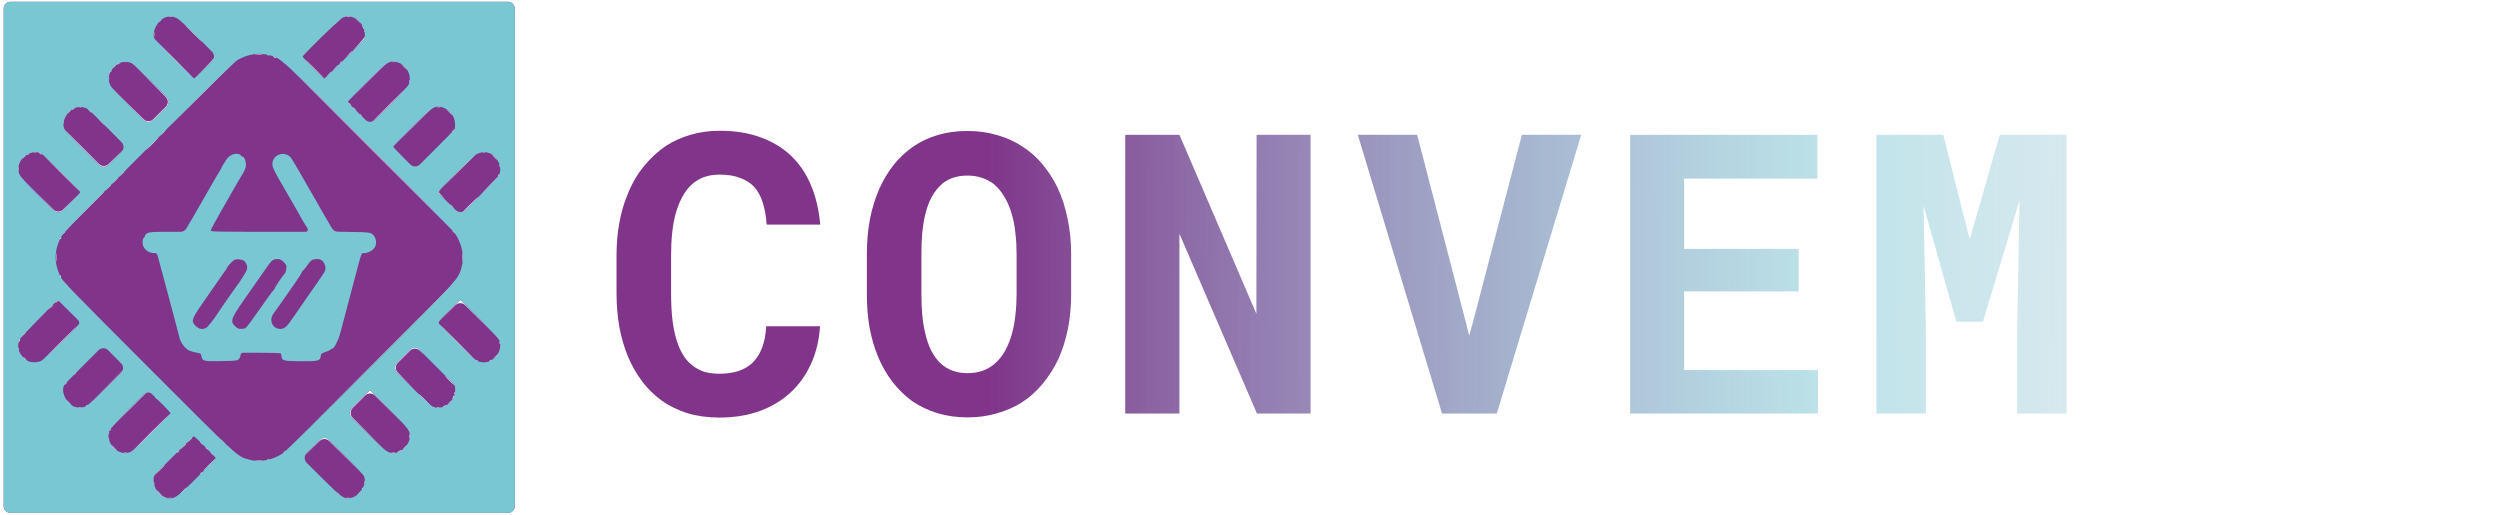 <svg width="340" height="70" viewBox="0 0 340 70" fill="none" xmlns="http://www.w3.org/2000/svg">
<path d="M111.525 44.37C111.404 46.279 110.987 47.998 110.275 49.525C109.581 51.053 108.643 52.355 107.463 53.431C106.283 54.507 104.877 55.34 103.245 55.931C101.613 56.503 99.808 56.79 97.829 56.79C96.267 56.79 94.817 56.59 93.481 56.191C92.161 55.774 90.972 55.184 89.913 54.42C88.941 53.709 88.073 52.849 87.31 51.843C86.563 50.836 85.93 49.725 85.409 48.51C84.906 47.294 84.515 45.958 84.237 44.5C83.977 43.042 83.847 41.497 83.847 39.865V34.762C83.847 33.234 83.968 31.785 84.211 30.413C84.454 29.024 84.819 27.74 85.305 26.56C85.86 25.119 86.589 23.834 87.492 22.706C88.395 21.578 89.419 20.623 90.564 19.842C91.589 19.182 92.708 18.679 93.923 18.332C95.156 17.967 96.475 17.785 97.881 17.785C99.964 17.785 101.813 18.08 103.427 18.67C105.059 19.26 106.448 20.102 107.593 21.196C108.739 22.289 109.642 23.626 110.301 25.206C110.961 26.785 111.377 28.564 111.551 30.543H104.26C104.191 29.415 104.017 28.426 103.74 27.575C103.479 26.724 103.097 26.013 102.594 25.44C102.073 24.884 101.422 24.468 100.641 24.19C99.877 23.895 98.957 23.747 97.881 23.747C97.308 23.747 96.77 23.808 96.267 23.93C95.781 24.051 95.329 24.233 94.913 24.477C94.201 24.893 93.594 25.492 93.09 26.273C92.604 27.037 92.213 27.931 91.918 28.955C91.693 29.754 91.528 30.639 91.424 31.611C91.32 32.566 91.267 33.599 91.267 34.709V39.865C91.267 41.375 91.346 42.729 91.502 43.927C91.675 45.107 91.936 46.14 92.283 47.026C92.526 47.633 92.812 48.171 93.142 48.64C93.489 49.108 93.88 49.499 94.314 49.812C94.783 50.159 95.303 50.419 95.876 50.593C96.466 50.749 97.117 50.827 97.829 50.827C98.784 50.827 99.643 50.706 100.407 50.462C101.171 50.219 101.822 49.838 102.36 49.317C102.898 48.796 103.323 48.128 103.636 47.312C103.948 46.496 104.139 45.515 104.208 44.37H111.525ZM145.676 40.073C145.676 41.705 145.529 43.259 145.234 44.734C144.938 46.192 144.513 47.546 143.958 48.796C143.367 50.046 142.638 51.191 141.77 52.233C140.903 53.275 139.913 54.142 138.802 54.837C137.795 55.444 136.684 55.913 135.469 56.243C134.272 56.59 132.978 56.764 131.59 56.764C130.114 56.764 128.751 56.573 127.502 56.191C126.252 55.809 125.115 55.271 124.091 54.577C123.084 53.847 122.181 52.971 121.383 51.947C120.584 50.905 119.916 49.733 119.378 48.431C118.892 47.234 118.519 45.932 118.258 44.526C118.015 43.12 117.894 41.636 117.894 40.073V34.553C117.894 32.887 118.032 31.307 118.31 29.814C118.605 28.322 119.031 26.942 119.586 25.674C120.124 24.477 120.775 23.392 121.539 22.419C122.32 21.448 123.214 20.614 124.221 19.92C125.21 19.243 126.321 18.722 127.554 18.358C128.786 17.993 130.123 17.811 131.564 17.811C133.022 17.811 134.384 18.002 135.652 18.384C136.936 18.748 138.09 19.278 139.115 19.972C140.139 20.632 141.033 21.43 141.797 22.367C142.578 23.305 143.246 24.338 143.801 25.466C144.409 26.75 144.869 28.157 145.181 29.684C145.511 31.212 145.676 32.835 145.676 34.553V40.073ZM138.255 34.501C138.255 33.529 138.203 32.609 138.099 31.741C138.012 30.856 137.865 30.04 137.656 29.294C137.396 28.356 137.049 27.523 136.615 26.794C136.181 26.047 135.669 25.44 135.079 24.971C134.61 24.624 134.081 24.355 133.49 24.164C132.918 23.973 132.275 23.878 131.564 23.878C130.887 23.878 130.27 23.965 129.715 24.138C129.177 24.312 128.691 24.563 128.257 24.893C127.667 25.379 127.163 25.987 126.747 26.716C126.347 27.445 126.035 28.296 125.809 29.267C125.636 30.014 125.505 30.83 125.419 31.715C125.349 32.6 125.314 33.529 125.314 34.501V40.073C125.314 40.993 125.349 41.879 125.419 42.729C125.488 43.58 125.61 44.37 125.783 45.099C125.974 46.019 126.252 46.861 126.616 47.624C126.998 48.371 127.441 48.978 127.944 49.447C128.413 49.864 128.942 50.185 129.533 50.41C130.14 50.636 130.826 50.749 131.59 50.749C132.319 50.749 132.987 50.645 133.595 50.436C134.202 50.228 134.74 49.924 135.209 49.525C135.799 49.039 136.294 48.431 136.693 47.703C137.11 46.956 137.439 46.114 137.682 45.177C137.873 44.448 138.012 43.649 138.099 42.781C138.203 41.913 138.255 41.011 138.255 40.073V34.501ZM178.239 56.243H170.948L160.403 31.793V56.243H153.034V18.332H160.403L170.87 42.677L170.896 18.332H178.239V56.243ZM196.116 56.243L184.66 18.332H192.731L199.163 43.094L199.814 45.645L200.517 43.068L206.974 18.332H215.046L203.563 56.243H196.116ZM244.614 39.631H229.044V50.332H247.244V56.243H221.701V18.332H247.166V24.294H229.044V33.85H244.614V39.631ZM264.288 18.332L267.882 32.574L271.97 18.332H281.057V56.243H274.339V45.02L274.652 27.289L269.678 43.745H266.059L261.607 27.992L261.919 45.02V56.243H255.201V18.332H264.288Z" fill="url(#paint0_linear_429_1198)"/>
<g clip-path="url(#clip0_429_1198)">
<path fill-rule="evenodd" clip-rule="evenodd" d="M0.5 35V68.83C0.5 69.342 0.915 69.757 1.427 69.757H35.257H69.087C69.599 69.757 70.014 69.342 70.014 68.83V35V1.17C70.014 0.658 69.599 0.243 69.087 0.243H35.257H1.427C0.915 0.243 0.5 0.658 0.5 1.17V35ZM23.411 2.292C23.299 2.322 23.117 2.322 23.005 2.292C22.894 2.263 22.985 2.239 23.208 2.239C23.431 2.239 23.522 2.263 23.411 2.292ZM47.626 2.292C47.515 2.321 47.307 2.322 47.163 2.294C47.019 2.267 47.109 2.243 47.364 2.242C47.619 2.24 47.737 2.263 47.626 2.292ZM46.263 2.595C46.263 2.615 46.068 2.81 45.829 3.03L45.395 3.429L45.794 2.995C46.165 2.59 46.263 2.507 46.263 2.595ZM48.877 2.937L49.218 3.313L48.841 2.973C48.49 2.656 48.411 2.56 48.501 2.56C48.521 2.56 48.69 2.729 48.877 2.937ZM21.933 2.716C21.933 2.738 21.816 2.855 21.673 2.977C21.646 2.999 21.61 2.963 21.633 2.937C21.84 2.692 21.933 2.623 21.933 2.716ZM26.394 4.53C27.029 5.167 27.522 5.688 27.49 5.688C27.458 5.688 26.913 5.167 26.278 4.53C25.643 3.892 25.15 3.371 25.182 3.371C25.214 3.371 25.759 3.892 26.394 4.53ZM49.507 3.876C49.507 4.023 49.454 3.957 49.285 3.603C49.155 3.33 49.157 3.326 49.327 3.538C49.426 3.662 49.507 3.814 49.507 3.876ZM49.587 4.32C49.55 4.412 49.522 4.385 49.517 4.25C49.512 4.127 49.539 4.059 49.577 4.098C49.616 4.136 49.62 4.236 49.587 4.32ZM20.973 4.906C20.945 5.049 20.922 4.932 20.922 4.645C20.922 4.359 20.945 4.241 20.973 4.385C21 4.528 21 4.763 20.973 4.906ZM49.525 5.302C49.461 5.419 49.08 5.827 48.679 6.21L47.95 6.905L48.728 6.076C49.157 5.62 49.507 5.181 49.507 5.101C49.507 5.02 49.538 4.985 49.575 5.022C49.612 5.059 49.589 5.185 49.525 5.302ZM23.787 8.063C25.22 9.497 26.366 10.67 26.334 10.67C26.302 10.67 25.104 9.497 23.671 8.063C22.239 6.63 21.093 5.456 21.125 5.456C21.156 5.456 22.355 6.63 23.787 8.063ZM47.885 6.998C47.885 7.017 47.69 7.213 47.451 7.432L47.017 7.832L47.416 7.397C47.787 6.993 47.885 6.909 47.885 6.998ZM27.956 9.195L26.395 10.728L27.892 9.2C29.249 7.815 29.374 7.652 29.23 7.462C29.078 7.261 29.081 7.261 29.294 7.457C29.512 7.656 29.477 7.701 27.956 9.195ZM35.694 7.394C35.457 7.419 35.04 7.42 34.768 7.395C34.495 7.371 34.689 7.35 35.199 7.35C35.709 7.349 35.932 7.37 35.694 7.394ZM36.616 7.496C36.577 7.534 36.477 7.539 36.394 7.505C36.301 7.468 36.329 7.441 36.464 7.435C36.586 7.43 36.654 7.458 36.616 7.496ZM37.458 7.774C37.554 7.835 37.58 7.886 37.516 7.886C37.453 7.886 37.322 7.835 37.227 7.774C37.131 7.712 37.105 7.661 37.169 7.661C37.232 7.661 37.363 7.712 37.458 7.774ZM42.788 9.338C43.518 10.07 44.09 10.67 44.058 10.67C44.026 10.67 43.403 10.07 42.672 9.338C41.941 8.605 41.369 8.005 41.401 8.005C41.433 8.005 42.057 8.605 42.788 9.338ZM17.215 8.429C17.136 8.461 16.98 8.463 16.867 8.433C16.754 8.404 16.818 8.378 17.01 8.375C17.201 8.373 17.293 8.397 17.215 8.429ZM38.748 8.556C38.892 8.739 38.888 8.743 38.704 8.599C38.592 8.512 38.501 8.421 38.501 8.397C38.501 8.301 38.596 8.363 38.748 8.556ZM46.495 8.397C46.495 8.421 46.404 8.512 46.292 8.599C46.109 8.743 46.105 8.739 46.249 8.556C46.4 8.363 46.495 8.301 46.495 8.397ZM53.709 8.429C53.631 8.461 53.475 8.463 53.362 8.433C53.249 8.404 53.313 8.378 53.505 8.375C53.696 8.373 53.788 8.397 53.709 8.429ZM16.256 8.63C16.256 8.655 16.176 8.707 16.077 8.745C15.974 8.784 15.927 8.765 15.968 8.699C16.036 8.589 16.256 8.536 16.256 8.63ZM21.76 15.419L20.855 16.324C20.491 16.688 19.901 16.686 19.54 16.321L17.676 14.435L15.156 11.887L17.675 14.376L19.54 16.219C19.903 16.577 20.486 16.576 20.846 16.216L21.702 15.362L22.555 14.51C22.917 14.15 22.919 13.566 22.56 13.203L20.631 11.251L18.052 8.643L20.688 11.249L22.661 13.199C23.027 13.56 23.029 14.15 22.665 14.514L21.76 15.419ZM31.55 8.73C31.55 8.746 29.529 10.767 27.06 13.22L22.571 17.679L27.031 13.19C31.176 9.017 31.55 8.648 31.55 8.73ZM55.069 9.106C55.285 9.329 55.435 9.511 55.404 9.511C55.372 9.511 55.169 9.329 54.953 9.106C54.736 8.883 54.586 8.7 54.618 8.7C54.65 8.7 54.852 8.883 55.069 9.106ZM15.793 8.854C15.793 8.875 15.65 9.018 15.475 9.173L15.156 9.454L15.437 9.135C15.699 8.837 15.793 8.763 15.793 8.854ZM50.376 20.054C56.557 26.235 61.588 31.293 61.556 31.293C61.524 31.293 56.441 26.235 50.261 20.054C44.08 13.873 39.049 8.816 39.081 8.816C39.113 8.816 44.196 13.873 50.376 20.054ZM46.032 8.852C46.032 8.871 45.836 9.066 45.597 9.286L45.163 9.685L45.562 9.251C45.934 8.846 46.032 8.763 46.032 8.852ZM52.288 8.846C52.288 8.863 51.154 9.997 49.768 11.366L47.248 13.856L49.738 11.336C52.052 8.995 52.288 8.764 52.288 8.846ZM15.138 9.69C15.1 9.789 15.044 9.844 15.014 9.814C14.984 9.783 14.993 9.703 15.035 9.635C15.149 9.45 15.216 9.486 15.138 9.69ZM45.105 9.778C45.105 9.798 44.909 9.993 44.67 10.213L44.236 10.612L44.635 10.178C45.007 9.773 45.105 9.69 45.105 9.778ZM14.83 10.873C14.801 10.984 14.777 10.893 14.777 10.67C14.777 10.447 14.801 10.356 14.83 10.467C14.859 10.579 14.859 10.761 14.83 10.873ZM55.727 11.155C55.69 11.248 55.663 11.22 55.657 11.085C55.652 10.963 55.679 10.895 55.718 10.933C55.756 10.972 55.76 11.072 55.727 11.155ZM52.925 14.377C51.524 15.779 50.349 16.926 50.314 16.926C50.279 16.926 51.399 15.78 52.804 14.378C54.209 12.977 55.384 11.83 55.415 11.829C55.446 11.829 54.326 12.976 52.925 14.377ZM47.596 14.146C47.711 14.273 47.779 14.377 47.748 14.377C47.716 14.377 47.595 14.273 47.48 14.146C47.365 14.018 47.296 13.914 47.328 13.914C47.36 13.914 47.48 14.018 47.596 14.146ZM11.072 14.57C10.992 14.602 10.862 14.602 10.782 14.57C10.703 14.538 10.768 14.512 10.927 14.512C11.086 14.512 11.152 14.538 11.072 14.57ZM59.85 14.569C59.771 14.601 59.615 14.603 59.502 14.574C59.389 14.544 59.454 14.518 59.645 14.516C59.836 14.514 59.928 14.538 59.85 14.569ZM48.291 14.841C48.406 14.968 48.474 15.073 48.443 15.073C48.411 15.073 48.29 14.968 48.175 14.841C48.06 14.713 47.991 14.609 48.023 14.609C48.055 14.609 48.176 14.713 48.291 14.841ZM10.116 14.771C10.116 14.796 10.035 14.847 9.936 14.885C9.833 14.925 9.787 14.905 9.827 14.84C9.895 14.729 10.116 14.677 10.116 14.771ZM12.259 15.073C12.375 15.2 12.443 15.304 12.411 15.304C12.379 15.304 12.259 15.2 12.144 15.073C12.028 14.945 11.96 14.841 11.992 14.841C12.024 14.841 12.144 14.945 12.259 15.073ZM61.209 15.246C61.425 15.469 61.576 15.652 61.544 15.652C61.512 15.652 61.309 15.469 61.093 15.246C60.877 15.023 60.726 14.841 60.758 14.841C60.79 14.841 60.993 15.023 61.209 15.246ZM9.653 14.995C9.653 15.015 9.509 15.159 9.334 15.313L9.015 15.594L9.296 15.275C9.559 14.978 9.653 14.903 9.653 14.995ZM58.428 14.987C58.428 15.003 57.294 16.137 55.908 17.507L53.389 19.997L55.879 17.477C58.192 15.135 58.428 14.905 58.428 14.987ZM49.175 15.739C49.319 15.922 49.315 15.927 49.131 15.783C48.938 15.631 48.877 15.536 48.972 15.536C48.996 15.536 49.087 15.627 49.175 15.739ZM13.882 16.579C14.13 16.834 14.308 17.042 14.276 17.042C14.244 17.042 14.014 16.834 13.766 16.579C13.517 16.324 13.339 16.115 13.371 16.115C13.403 16.115 13.633 16.324 13.882 16.579ZM8.689 16.716C8.652 16.809 8.625 16.781 8.619 16.646C8.614 16.524 8.641 16.456 8.68 16.494C8.718 16.533 8.723 16.633 8.689 16.716ZM15.675 21.417L17.241 19.881L15.678 21.474L14.771 22.399C14.41 22.767 13.818 22.77 13.454 22.406L11.421 20.374C9.938 18.893 8.726 17.652 8.726 17.617C8.726 17.581 9.937 18.767 11.417 20.252L13.459 22.302C13.819 22.662 14.401 22.665 14.765 22.309L15.675 21.417ZM61.788 17.661C61.788 17.683 61.671 17.801 61.528 17.922C61.501 17.945 61.465 17.909 61.488 17.882C61.695 17.637 61.788 17.569 61.788 17.661ZM22.513 17.773C22.513 17.792 22.317 17.987 22.078 18.207L21.644 18.606L22.043 18.172C22.415 17.767 22.513 17.684 22.513 17.773ZM20.775 19.533C20.3 20.011 19.886 20.402 19.854 20.402C19.822 20.402 20.184 20.011 20.659 19.533C21.134 19.055 21.548 18.664 21.58 18.664C21.612 18.664 21.25 19.055 20.775 19.533ZM4.871 20.704C4.833 20.742 4.733 20.746 4.649 20.713C4.557 20.676 4.584 20.648 4.719 20.643C4.841 20.638 4.91 20.665 4.871 20.704ZM65.928 20.704C65.889 20.742 65.789 20.746 65.706 20.713C65.613 20.676 65.641 20.648 65.776 20.643C65.898 20.638 65.966 20.665 65.928 20.704ZM5.662 20.93C5.874 21.1 5.871 21.102 5.598 20.972C5.243 20.803 5.177 20.75 5.325 20.75C5.387 20.75 5.539 20.831 5.662 20.93ZM3.976 20.911C3.976 20.936 3.895 20.988 3.796 21.026C3.693 21.065 3.646 21.046 3.687 20.98C3.755 20.87 3.976 20.817 3.976 20.911ZM67.349 21.387C67.566 21.61 67.716 21.792 67.684 21.792C67.653 21.792 67.45 21.61 67.234 21.387C67.017 21.164 66.867 20.981 66.898 20.981C66.93 20.981 67.133 21.164 67.349 21.387ZM3.512 21.135C3.512 21.156 3.369 21.299 3.194 21.453L2.875 21.734L3.156 21.416C3.418 21.118 3.512 21.044 3.512 21.135ZM8.494 23.588C9.863 24.958 10.957 26.079 10.925 26.079C10.893 26.079 9.747 24.958 8.378 23.588C7.009 22.218 5.915 21.097 5.947 21.097C5.979 21.097 7.125 22.218 8.494 23.588ZM64.453 21.243C64.453 21.26 63.397 22.315 62.107 23.589L59.761 25.905L62.077 23.559C64.229 21.379 64.453 21.161 64.453 21.243ZM68.008 22.625C67.971 22.717 67.943 22.69 67.938 22.555C67.933 22.433 67.96 22.364 67.999 22.403C68.037 22.441 68.041 22.541 68.008 22.625ZM2.551 23.212C2.524 23.355 2.501 23.238 2.501 22.951C2.501 22.664 2.524 22.547 2.551 22.69C2.579 22.834 2.579 23.068 2.551 23.212ZM16.952 23.334C16.952 23.353 16.756 23.548 16.517 23.768L16.083 24.167L16.482 23.733C16.854 23.328 16.952 23.245 16.952 23.334ZM67.827 23.909C67.713 24.022 67.7 24.009 67.762 23.844C67.806 23.73 67.871 23.665 67.906 23.701C67.942 23.736 67.906 23.83 67.827 23.909ZM67.697 24.14C67.697 24.157 67.11 24.744 66.394 25.444L65.09 26.716L66.363 25.413C67.544 24.202 67.697 24.057 67.697 24.14ZM9.45 27.642L10.985 26.138L9.45 27.701L8.574 28.593C8.211 28.962 7.617 28.963 7.253 28.595L5.395 26.716L2.875 24.168L5.395 26.657L7.265 28.506C7.625 28.861 8.204 28.862 8.566 28.508L9.45 27.642ZM16.025 24.261C16.025 24.28 15.829 24.475 15.59 24.695L15.156 25.094L15.555 24.66C15.927 24.255 16.025 24.172 16.025 24.261ZM15.098 25.187C15.098 25.207 14.902 25.402 14.664 25.622L14.229 26.021L14.628 25.587C15 25.182 15.098 25.099 15.098 25.187ZM14.171 26.109C14.171 26.125 12.959 27.337 11.477 28.802L8.784 31.466L11.447 28.773C13.923 26.27 14.171 26.027 14.171 26.109ZM60.108 26.66L60.572 27.18L60.079 26.722C59.809 26.47 59.587 26.213 59.587 26.152C59.587 26.091 59.6 26.063 59.616 26.09C59.632 26.118 59.853 26.374 60.108 26.66ZM63.874 27.991C63.207 28.66 62.63 29.207 62.591 29.207C62.509 29.207 64.946 26.778 65.03 26.776C65.061 26.775 64.54 27.322 63.874 27.991ZM61.499 28.049C61.614 28.176 61.682 28.28 61.65 28.28C61.618 28.28 61.498 28.176 61.383 28.049C61.267 27.921 61.199 27.817 61.231 27.817C61.263 27.817 61.383 27.921 61.499 28.049ZM61.803 31.611C61.947 31.795 61.943 31.799 61.759 31.655C61.566 31.503 61.505 31.408 61.6 31.408C61.624 31.408 61.716 31.5 61.803 31.611ZM8.842 31.568C8.842 31.592 8.751 31.683 8.639 31.771C8.455 31.915 8.451 31.911 8.595 31.727C8.747 31.534 8.842 31.473 8.842 31.568ZM8.302 32.398C8.265 32.496 8.209 32.552 8.179 32.522C8.148 32.491 8.158 32.411 8.2 32.343C8.314 32.158 8.381 32.194 8.302 32.398ZM7.652 35.492C7.628 35.763 7.608 35.542 7.608 35C7.608 34.458 7.628 34.237 7.652 34.508C7.677 34.778 7.677 35.222 7.652 35.492ZM62.916 35.492C62.891 35.763 62.871 35.542 62.871 35C62.871 34.458 62.891 34.237 62.916 34.508C62.94 34.778 62.94 35.222 62.916 35.492ZM8.307 37.613C8.346 37.716 8.327 37.762 8.261 37.722C8.198 37.683 8.147 37.602 8.147 37.542C8.147 37.375 8.23 37.412 8.307 37.613ZM61.904 38.288C61.904 38.312 61.813 38.403 61.701 38.49C61.518 38.635 61.514 38.63 61.657 38.447C61.809 38.254 61.904 38.192 61.904 38.288ZM9.131 38.823C9.247 38.951 9.315 39.055 9.283 39.055C9.251 39.055 9.131 38.951 9.015 38.823C8.9 38.696 8.832 38.592 8.864 38.592C8.896 38.592 9.016 38.696 9.131 38.823ZM61.441 38.852C61.441 38.868 56.37 43.939 50.174 50.12L38.907 61.357L50.144 50.09C56.325 43.893 61.395 38.823 61.411 38.823C61.428 38.823 61.441 38.836 61.441 38.852ZM8.021 40.822C7.995 40.838 7.816 40.981 7.625 41.14L7.604 41.158C7.573 41.184 7.532 41.142 7.558 41.111C7.713 40.936 7.891 40.793 7.954 40.793C8.018 40.793 8.048 40.806 8.021 40.822ZM65.207 43.371L67.755 45.948L65.177 43.401L63.249 41.495C62.889 41.139 62.31 41.138 61.948 41.492L61.065 42.358L59.529 43.863L61.033 42.328C61.861 41.483 62.565 40.793 62.599 40.793C62.632 40.793 63.806 41.953 65.207 43.371ZM7.22 41.526C7.22 41.546 7.076 41.69 6.901 41.844L6.582 42.125L6.863 41.806C7.126 41.509 7.22 41.435 7.22 41.526ZM10.905 43.866C10.869 43.902 10.804 43.837 10.761 43.723C10.698 43.558 10.711 43.545 10.826 43.658C10.905 43.737 10.94 43.83 10.905 43.866ZM62.194 46.47C63.531 47.808 64.599 48.903 64.567 48.903C64.535 48.903 63.415 47.808 62.078 46.47C60.741 45.132 59.673 44.037 59.705 44.037C59.737 44.037 60.857 45.132 62.194 46.47ZM8.494 46.412C7.253 47.654 6.211 48.671 6.179 48.671C6.147 48.671 7.137 47.654 8.378 46.412C9.62 45.169 10.661 44.153 10.693 44.153C10.725 44.153 9.735 45.169 8.494 46.412ZM3.512 45.232C3.512 45.252 3.343 45.421 3.136 45.608L2.759 45.948L3.099 45.572C3.417 45.221 3.512 45.142 3.512 45.232ZM2.664 46.359C2.591 46.553 2.514 46.66 2.493 46.597C2.455 46.485 2.667 46.006 2.753 46.006C2.777 46.006 2.737 46.165 2.664 46.359ZM68.008 46.723C67.971 46.816 67.943 46.788 67.938 46.653C67.933 46.531 67.96 46.463 67.999 46.501C68.037 46.54 68.041 46.64 68.008 46.723ZM57.041 47.599L57.673 48.266L57.038 47.657C56.686 47.319 56.128 47.325 55.782 47.67L54.925 48.525L54.096 49.352C53.736 49.711 53.733 50.293 54.089 50.656L54.866 51.45L56.285 52.9L54.808 51.453L53.999 50.661C53.631 50.301 53.627 49.709 53.991 49.344L54.864 48.47C55.708 47.625 56.4 46.933 56.403 46.933C56.406 46.933 56.693 47.233 57.041 47.599ZM2.549 47.534C2.512 47.627 2.484 47.599 2.479 47.464C2.474 47.342 2.501 47.274 2.54 47.312C2.578 47.351 2.582 47.451 2.549 47.534ZM67.697 48.244C67.697 48.264 67.528 48.433 67.32 48.62L66.944 48.961L67.284 48.584C67.601 48.233 67.697 48.154 67.697 48.244ZM3.454 48.787C3.57 48.914 3.638 49.019 3.606 49.019C3.574 49.019 3.454 48.914 3.338 48.787C3.223 48.66 3.155 48.555 3.187 48.555C3.219 48.555 3.339 48.66 3.454 48.787ZM64.977 49.112C64.942 49.148 64.848 49.112 64.77 49.033C64.656 48.919 64.669 48.905 64.834 48.968C64.949 49.012 65.013 49.076 64.977 49.112ZM66.828 49.019C66.789 49.082 66.694 49.134 66.618 49.133C66.535 49.132 66.55 49.086 66.654 49.019C66.877 48.875 66.917 48.875 66.828 49.019ZM17.067 50.091C17.067 50.108 15.934 51.242 14.548 52.611L12.028 55.101L14.518 52.581C16.831 50.24 17.067 50.009 17.067 50.091ZM10.348 50.684C10.348 50.708 10.257 50.8 10.145 50.887C9.961 51.031 9.957 51.027 10.101 50.843C10.253 50.65 10.348 50.589 10.348 50.684ZM61.209 51.741C61.555 52.092 61.812 52.379 61.78 52.379C61.748 52.379 61.439 52.092 61.093 51.741C60.747 51.391 60.49 51.104 60.522 51.104C60.553 51.104 60.863 51.391 61.209 51.741ZM9.073 52.075C9.073 52.099 8.982 52.19 8.871 52.277C8.687 52.421 8.683 52.417 8.827 52.234C8.978 52.041 9.073 51.979 9.073 52.075ZM20.196 53.104C20.196 53.12 19.036 54.28 17.618 55.681L15.04 58.229L17.588 55.651C19.955 53.256 20.196 53.021 20.196 53.104ZM52.926 55.651L55.474 58.229L52.897 55.682L50.974 53.781C50.611 53.423 50.028 53.425 49.667 53.784L48.812 54.638L47.959 55.49C47.597 55.85 47.595 56.434 47.954 56.797L49.884 58.749L52.462 61.357L49.826 58.752L47.853 56.801C47.488 56.44 47.486 55.851 47.849 55.487L48.724 54.61C49.567 53.765 50.285 53.074 50.318 53.074C50.351 53.074 51.525 54.234 52.926 55.651ZM61.867 53.559C61.83 53.651 61.803 53.624 61.797 53.489C61.792 53.367 61.82 53.298 61.858 53.337C61.897 53.375 61.901 53.475 61.867 53.559ZM57.791 54.348C58.234 54.794 58.57 55.159 58.538 55.159C58.506 55.159 58.118 54.794 57.675 54.348C57.233 53.902 56.897 53.537 56.928 53.537C56.96 53.537 57.349 53.902 57.791 54.348ZM61.788 53.862C61.788 53.914 61.709 54.057 61.613 54.181C61.45 54.39 61.447 54.383 61.573 54.087C61.71 53.769 61.788 53.686 61.788 53.862ZM21.369 54.203C21.513 54.387 21.509 54.391 21.325 54.247C21.214 54.16 21.122 54.068 21.122 54.044C21.122 53.949 21.218 54.01 21.369 54.203ZM9.421 54.754C9.637 54.977 9.788 55.159 9.756 55.159C9.724 55.159 9.521 54.977 9.305 54.754C9.089 54.531 8.938 54.348 8.97 54.348C9.002 54.348 9.205 54.531 9.421 54.754ZM61.441 54.502C61.441 54.522 61.297 54.666 61.122 54.82L60.803 55.101L61.084 54.782C61.347 54.485 61.441 54.411 61.441 54.502ZM11.912 55.159C11.873 55.223 11.778 55.274 11.702 55.273C11.619 55.272 11.634 55.226 11.738 55.159C11.961 55.015 12.001 55.015 11.912 55.159ZM60.579 55.221C60.455 55.314 60.298 55.389 60.231 55.387C60.163 55.384 60.239 55.308 60.398 55.217C60.773 55.002 60.865 55.004 60.579 55.221ZM11.012 55.461C10.973 55.499 10.873 55.503 10.79 55.47C10.697 55.433 10.725 55.405 10.86 55.4C10.982 55.395 11.05 55.422 11.012 55.461ZM59.732 55.467C59.652 55.5 59.522 55.5 59.442 55.467C59.362 55.435 59.428 55.409 59.587 55.409C59.746 55.409 59.812 55.435 59.732 55.467ZM20.774 58.7C19.404 60.074 18.206 61.242 18.11 61.296C18.015 61.35 19.11 60.226 20.543 58.799C21.977 57.372 23.176 56.204 23.207 56.203C23.238 56.202 22.143 57.326 20.774 58.7ZM15.022 58.466C14.984 58.564 14.929 58.62 14.898 58.59C14.868 58.559 14.877 58.479 14.919 58.411C15.034 58.226 15.1 58.262 15.022 58.466ZM14.829 59.004C14.793 59.096 14.765 59.069 14.759 58.934C14.755 58.812 14.782 58.743 14.82 58.782C14.859 58.82 14.863 58.92 14.829 59.004ZM55.73 59.59C55.702 59.734 55.679 59.617 55.679 59.33C55.679 59.043 55.702 58.926 55.73 59.069C55.757 59.213 55.757 59.447 55.73 59.59ZM46.786 61.908L49.45 64.601L46.784 61.966L44.768 59.972C44.408 59.616 43.828 59.615 43.467 59.97L42.556 60.865L40.993 62.4L42.555 60.807C43.414 59.931 44.118 59.214 44.119 59.214C44.121 59.214 45.321 60.426 46.786 61.908ZM14.829 59.815C14.793 59.907 14.765 59.88 14.759 59.745C14.755 59.623 14.782 59.554 14.82 59.593C14.859 59.631 14.863 59.731 14.829 59.815ZM26.104 59.598C26.104 59.618 25.935 59.787 25.728 59.974L25.351 60.315L25.692 59.938C26.009 59.587 26.104 59.508 26.104 59.598ZM30.456 60.17L30.797 60.546L30.42 60.206C30.069 59.889 29.99 59.793 30.08 59.793C30.1 59.793 30.269 59.963 30.456 60.17ZM27.509 60.344C27.654 60.527 27.649 60.531 27.466 60.387C27.354 60.3 27.263 60.209 27.263 60.185C27.263 60.089 27.358 60.151 27.509 60.344ZM25.293 60.408C25.293 60.427 25.098 60.623 24.859 60.842L24.424 61.242L24.824 60.807C25.195 60.403 25.293 60.319 25.293 60.408ZM15.561 60.894C15.778 61.117 15.928 61.299 15.896 61.299C15.865 61.299 15.662 61.117 15.445 60.894C15.229 60.671 15.079 60.488 15.111 60.488C15.142 60.488 15.345 60.671 15.561 60.894ZM55.3 60.642C55.3 60.663 55.157 60.806 54.982 60.961L54.663 61.242L54.944 60.923C55.206 60.625 55.3 60.551 55.3 60.642ZM31.383 61.097L31.723 61.473L31.347 61.133C30.996 60.816 30.917 60.72 31.007 60.72C31.026 60.72 31.196 60.889 31.383 61.097ZM28.205 61.039C28.349 61.222 28.345 61.227 28.161 61.083C28.049 60.995 27.958 60.904 27.958 60.88C27.958 60.784 28.053 60.846 28.205 61.039ZM54.438 61.361C54.314 61.455 54.158 61.529 54.091 61.527C54.023 61.525 54.098 61.448 54.258 61.357C54.633 61.143 54.724 61.145 54.438 61.361ZM24.366 61.343C24.366 61.367 24.275 61.459 24.164 61.546C23.98 61.69 23.976 61.686 24.12 61.502C24.271 61.309 24.366 61.248 24.366 61.343ZM38.849 61.343C38.849 61.367 38.757 61.459 38.646 61.546C38.462 61.69 38.458 61.686 38.602 61.502C38.754 61.309 38.849 61.248 38.849 61.343ZM17.215 61.607C17.136 61.639 16.98 61.641 16.867 61.611C16.754 61.582 16.818 61.556 17.01 61.554C17.201 61.551 17.293 61.575 17.215 61.607ZM28.9 61.734C29.044 61.918 29.04 61.922 28.856 61.778C28.663 61.626 28.602 61.531 28.697 61.531C28.721 61.531 28.812 61.622 28.9 61.734ZM53.709 61.607C53.631 61.639 53.475 61.641 53.362 61.611C53.249 61.582 53.313 61.556 53.505 61.554C53.696 61.551 53.788 61.575 53.709 61.607ZM28.537 63.211C28.063 63.689 27.648 64.08 27.616 64.08C27.584 64.08 27.947 63.689 28.422 63.211C28.896 62.733 29.311 62.342 29.343 62.342C29.374 62.342 29.012 62.733 28.537 63.211ZM36.616 62.528C36.577 62.566 36.477 62.571 36.394 62.537C36.301 62.5 36.329 62.473 36.464 62.467C36.586 62.462 36.654 62.489 36.616 62.528ZM35.694 62.658C35.457 62.683 35.04 62.683 34.768 62.659C34.495 62.634 34.689 62.614 35.199 62.614C35.709 62.613 35.932 62.633 35.694 62.658ZM22.397 63.301C22.397 63.319 22.071 63.645 21.673 64.026L20.949 64.717L21.64 63.993C22.283 63.32 22.397 63.216 22.397 63.301ZM27.495 64.24C27.495 64.264 27.403 64.355 27.292 64.442C27.108 64.586 27.104 64.582 27.248 64.399C27.399 64.206 27.495 64.144 27.495 64.24ZM49.587 65.724C49.55 65.816 49.522 65.789 49.517 65.654C49.512 65.532 49.539 65.463 49.577 65.502C49.616 65.54 49.62 65.64 49.587 65.724ZM20.97 65.84C20.933 65.932 20.905 65.904 20.9 65.769C20.895 65.647 20.922 65.579 20.961 65.618C20.999 65.656 21.003 65.756 20.97 65.84ZM24.946 66.803C24.664 67.089 24.408 67.324 24.376 67.324C24.344 67.324 24.549 67.089 24.83 66.803C25.111 66.516 25.368 66.281 25.399 66.281C25.431 66.281 25.227 66.516 24.946 66.803ZM49.29 66.544C49.176 66.657 49.162 66.644 49.225 66.479C49.269 66.365 49.334 66.3 49.369 66.336C49.405 66.372 49.369 66.465 49.29 66.544ZM21.702 67.034C21.918 67.257 22.069 67.44 22.037 67.44C22.005 67.44 21.802 67.257 21.586 67.034C21.37 66.811 21.219 66.629 21.251 66.629C21.283 66.629 21.486 66.811 21.702 67.034ZM49.16 66.782C49.16 66.803 49.016 66.947 48.841 67.101L48.523 67.382L48.803 67.063C49.066 66.766 49.16 66.692 49.16 66.782ZM46.09 67.208C46.205 67.336 46.273 67.44 46.241 67.44C46.209 67.44 46.089 67.336 45.974 67.208C45.858 67.081 45.79 66.976 45.822 66.976C45.854 66.976 45.974 67.081 46.09 67.208ZM23.412 67.751C23.301 67.78 23.093 67.781 22.949 67.754C22.805 67.726 22.895 67.702 23.15 67.701C23.405 67.7 23.523 67.722 23.412 67.751ZM47.509 67.751C47.397 67.781 47.215 67.781 47.103 67.751C46.992 67.722 47.083 67.698 47.306 67.698C47.529 67.698 47.62 67.722 47.509 67.751Z" fill="#80358A"/>
<path fill-rule="evenodd" clip-rule="evenodd" d="M0.5 35V68.83C0.5 69.342 0.915 69.757 1.427 69.757H35.257H69.087C69.599 69.757 70.014 69.342 70.014 68.83V35V1.17C70.014 0.658 69.599 0.243 69.087 0.243H35.257H1.427C0.915 0.243 0.5 0.658 0.5 1.17V35ZM24 2.446C24.349 2.604 25.268 3.443 26.996 5.181L28.838 7.033C29.198 7.394 29.198 7.979 28.837 8.341L28.001 9.179C27.183 9.999 26.46 10.67 26.395 10.67C26.237 10.67 21.183 5.585 21.019 5.261C20.56 4.354 21.465 2.669 22.592 2.33C23.114 2.174 23.463 2.202 24 2.446ZM48.18 2.43C49.039 2.821 49.623 3.748 49.623 4.723V4.888C49.623 5.134 49.526 5.369 49.353 5.543L46.933 7.971C45.453 9.455 44.186 10.67 44.118 10.67C43.967 10.67 41.166 7.856 41.166 7.705C41.166 7.487 46.212 2.566 46.611 2.395C47.153 2.163 47.615 2.174 48.18 2.43ZM36.593 7.49C38.239 7.918 37.91 7.619 50.122 19.808C56.868 26.542 61.635 31.389 61.903 31.787C62.851 33.197 63.184 34.928 62.777 36.343C62.293 38.029 62.617 37.673 50.449 49.865C43.715 56.611 38.868 61.378 38.47 61.646C37.075 62.585 35.312 62.924 33.925 62.521C32.171 62.011 32.779 62.567 20.188 49.964C9.789 39.556 8.501 38.227 8.208 37.607C7.347 35.787 7.347 34.213 8.208 32.393C8.501 31.773 9.782 30.452 20.13 20.097C28.072 12.149 31.906 8.391 32.303 8.163C33.72 7.352 35.181 7.122 36.593 7.49ZM17.978 8.638C18.146 8.728 19.418 9.939 20.804 11.33L22.671 13.203C23.032 13.565 23.031 14.152 22.669 14.513L21.76 15.42L20.849 16.328C20.488 16.689 19.902 16.689 19.54 16.329L17.757 14.55C16.416 13.213 15.223 11.962 15.105 11.771C14.57 10.901 14.72 9.883 15.498 9.105C16.228 8.375 17.154 8.201 17.978 8.638ZM54.058 8.476C55.356 8.836 56.126 10.446 55.54 11.573C55.417 11.809 54.201 13.113 52.839 14.471L51.009 16.294C50.65 16.652 50.069 16.654 49.707 16.3L48.834 15.445C47.993 14.623 47.306 13.901 47.306 13.84C47.306 13.779 48.466 12.576 49.884 11.168C52.777 8.293 52.964 8.172 54.058 8.476ZM11.874 14.793C12.049 14.884 13.315 16.091 14.687 17.476L16.534 19.339C16.893 19.701 16.892 20.286 16.532 20.646L15.649 21.531L14.771 22.411C14.409 22.774 13.821 22.774 13.459 22.412L11.408 20.361C8.791 17.744 8.699 17.636 8.642 17.128C8.596 16.724 8.649 16.455 8.872 15.97C9.446 14.715 10.742 14.208 11.874 14.793ZM60.198 14.616C60.768 14.774 61.423 15.356 61.688 15.941C61.912 16.433 61.97 17.337 61.796 17.613C61.739 17.704 60.512 18.957 59.071 20.399L57.108 22.362C56.745 22.725 56.157 22.724 55.795 22.36L54.978 21.536C54.167 20.72 53.491 20.012 53.474 19.962C53.457 19.913 54.604 18.719 56.023 17.309C58.918 14.433 59.105 14.312 60.198 14.616ZM5.656 20.895C5.965 21.049 10.927 25.981 10.927 26.135C10.927 26.202 10.249 26.933 9.421 27.759L8.569 28.609C8.207 28.97 7.621 28.97 7.259 28.609L5.421 26.773C3.908 25.262 2.838 24.098 2.699 23.812C2.404 23.206 2.409 22.686 2.714 22.055C3.263 20.922 4.625 20.384 5.656 20.895ZM66.77 20.928C67.794 21.452 68.327 22.842 67.871 23.803C67.775 24.004 66.561 25.304 65.173 26.691L63.294 28.569C62.936 28.927 62.357 28.931 61.994 28.579L61.103 27.715L59.848 26.498C59.681 26.336 59.658 26.075 59.794 25.887C60.163 25.377 64.475 21.145 64.794 20.98C65.482 20.623 66.14 20.607 66.77 20.928ZM31.369 21.146C31.104 21.307 30.8 21.624 30.673 21.871C30.55 22.113 30.384 22.38 30.304 22.465C30.225 22.55 30.159 22.673 30.159 22.738C30.159 22.804 30.061 22.996 29.941 23.165C29.821 23.334 29.293 24.228 28.767 25.152C27.067 28.14 25.619 30.645 25.335 31.09L25.332 31.096C25.161 31.363 24.867 31.524 24.55 31.524H22.737C20.883 31.524 20.347 31.56 20.074 31.701C19.886 31.798 19.732 31.948 19.732 32.034C19.732 32.121 19.654 32.256 19.558 32.335C19.454 32.422 19.385 32.675 19.385 32.971C19.385 33.755 20.097 34.421 20.937 34.421C21.32 34.421 21.353 34.452 21.476 34.913C21.547 35.184 21.804 36.135 22.046 37.027C22.288 37.919 22.679 39.379 22.915 40.271C23.151 41.163 23.568 42.728 23.843 43.747C24.118 44.767 24.377 45.766 24.42 45.968C24.541 46.547 25.159 47.383 25.651 47.633C25.896 47.759 26.37 47.9 26.704 47.948C27.28 48.031 27.316 48.057 27.393 48.435C27.533 49.12 27.655 49.151 30.061 49.111C31.994 49.08 32.247 49.053 32.465 48.856C32.603 48.73 32.708 48.493 32.708 48.306C32.708 48.123 32.856 47.976 33.038 47.976H35.424C36.918 47.976 38.164 48.015 38.193 48.063C38.222 48.111 38.264 48.306 38.286 48.497C38.352 49.059 38.585 49.115 40.934 49.129C43.322 49.142 43.554 49.082 43.62 48.429C43.653 48.113 43.725 48.051 44.279 47.864C44.621 47.749 44.94 47.592 44.987 47.516C45.034 47.439 45.118 47.394 45.174 47.416C45.387 47.497 46.011 46.309 46.266 45.336C46.412 44.781 46.862 43.075 47.268 41.546C47.673 40.017 48.191 38.062 48.419 37.201C49.211 34.216 49.128 34.421 49.545 34.42C50.015 34.42 50.646 34.099 50.926 33.717C51.335 33.158 51.156 32.19 50.567 31.791C50.301 31.61 49.94 31.577 47.846 31.545L45.943 31.515C45.625 31.51 45.331 31.342 45.166 31.07L45.031 30.85C44.693 30.294 44.005 29.104 42.878 27.122C41.019 23.854 39.812 21.783 39.597 21.495C38.87 20.519 37.286 20.879 37.062 22.072C36.969 22.569 37.139 22.991 38.094 24.638C38.462 25.271 38.865 25.97 38.991 26.19C39.116 26.41 39.566 27.186 39.99 27.914C40.413 28.642 40.934 29.557 41.146 29.947C41.358 30.336 41.606 30.738 41.697 30.838C41.787 30.939 41.861 31.134 41.861 31.273C41.861 31.412 41.748 31.524 41.609 31.524H35.257C29.498 31.524 28.653 31.502 28.653 31.352C28.653 31.258 29.261 30.124 30.004 28.832C30.747 27.541 31.582 26.077 31.861 25.579C32.139 25.081 32.499 24.465 32.66 24.21C33.287 23.216 33.437 22.876 33.449 22.418C33.462 21.934 33.223 21.329 33.02 21.329C32.958 21.329 32.85 21.254 32.779 21.162C32.531 20.841 31.881 20.834 31.369 21.146ZM33.313 35.582C33.604 35.941 33.692 36.374 33.55 36.749C33.441 37.038 32.398 38.685 32.237 38.823C32.154 38.895 29.958 42.058 29.638 42.568C29.121 43.392 28.286 44.445 28.043 44.58C27.546 44.856 27.042 44.766 26.599 44.323C25.974 43.698 26.069 43.37 27.453 41.38C28.709 39.573 30.07 37.612 30.301 37.275C30.382 37.156 30.54 36.939 30.652 36.793C30.763 36.647 30.855 36.49 30.855 36.445C30.855 36.314 31.562 35.535 31.828 35.374C32.198 35.15 33.061 35.271 33.313 35.582ZM38.585 35.64C38.96 36.015 38.989 36.092 38.935 36.573C38.902 36.862 38.801 37.16 38.71 37.236C38.482 37.428 37.342 39.123 37.342 39.271C37.342 39.337 37.272 39.433 37.185 39.484C37.099 39.535 36.261 40.684 35.324 42.038C34.386 43.393 33.522 44.553 33.403 44.616C33.284 44.68 32.996 44.732 32.762 44.732C32.431 44.732 32.248 44.642 31.929 44.323C31.232 43.626 31.379 43.303 34.222 39.3C35.027 38.168 35.548 37.421 36.041 36.694C36.898 35.432 37.124 35.232 37.69 35.232C38.092 35.232 38.247 35.302 38.585 35.64ZM43.891 35.535C44.224 35.894 44.353 36.452 44.199 36.855C44.138 37.014 43.605 37.821 43.014 38.649C42.424 39.478 41.753 40.436 41.524 40.779C41.295 41.123 41.004 41.547 40.876 41.723C40.749 41.898 40.332 42.502 39.949 43.064C38.979 44.49 38.711 44.732 38.097 44.732C37.045 44.732 36.53 43.507 37.213 42.629C37.436 42.343 38.923 40.221 40.297 38.229C40.743 37.583 41.095 37.009 41.079 36.953C41.063 36.899 41.094 36.854 41.149 36.854C41.203 36.854 41.467 36.542 41.734 36.161C42.311 35.339 42.458 35.24 43.112 35.235C43.503 35.233 43.67 35.297 43.891 35.535ZM9.395 42.312L10.657 43.567C10.81 43.72 10.83 43.962 10.704 44.137C10.277 44.73 5.998 48.874 5.607 49.074C5.118 49.324 4.246 49.337 3.793 49.1C3.372 48.881 2.902 48.382 2.657 47.895C2.414 47.413 2.415 46.488 2.659 46.119C2.792 45.918 7.798 40.793 7.861 40.793C7.864 40.793 8.554 41.477 9.395 42.312ZM65.167 43.313C66.546 44.699 67.757 45.999 67.859 46.203C68.256 46.998 67.959 48.111 67.177 48.755C66.609 49.224 66.009 49.373 65.297 49.223C64.782 49.115 64.567 48.933 62.271 46.658C60.912 45.312 59.747 44.112 59.681 43.993C59.579 43.806 59.772 43.565 61.05 42.284C61.868 41.464 62.565 40.793 62.599 40.793C62.632 40.793 63.788 41.927 65.167 43.313ZM14.632 52.555C13.264 53.923 11.963 55.131 11.739 55.238C11.239 55.477 10.388 55.478 9.934 55.241C8.891 54.697 8.249 53.121 8.755 52.349C8.849 52.204 10.082 50.937 11.493 49.532L13.401 47.632C13.765 47.27 14.353 47.273 14.714 47.637L15.589 48.521L16.47 49.411C16.829 49.773 16.828 50.357 16.467 50.718L14.632 52.555ZM61.904 53.031C61.904 54.54 60.459 55.746 59.087 55.383C58.676 55.275 58.199 54.854 55.965 52.632L53.987 50.663C53.624 50.301 53.623 49.714 53.985 49.351L54.865 48.469L55.745 47.587C56.107 47.224 56.695 47.224 57.057 47.587L59.153 49.688L61.633 52.175C61.807 52.349 61.904 52.584 61.904 52.83V53.031ZM22.204 55.105C22.756 55.664 23.208 56.153 23.208 56.193C23.208 56.234 22.048 57.42 20.63 58.83C18.515 60.934 17.969 61.416 17.589 61.52C17.02 61.675 16.997 61.675 16.456 61.524C15.237 61.186 14.443 59.696 14.873 58.555C14.941 58.376 16.15 57.071 17.56 55.656L19.602 53.605C19.892 53.313 20.361 53.305 20.662 53.586C20.958 53.863 21.652 54.547 22.204 55.105ZM52.944 55.651C55.677 58.403 55.854 58.653 55.729 59.583C55.61 60.469 54.727 61.401 53.833 61.586C53.631 61.627 53.24 61.601 52.964 61.528C52.531 61.414 52.099 61.034 49.825 58.772L47.846 56.803C47.483 56.442 47.482 55.854 47.844 55.492L48.723 54.611C49.567 53.766 50.286 53.074 50.32 53.074C50.355 53.074 51.535 54.234 52.944 55.651ZM49.47 64.707C50.017 65.739 48.957 67.509 47.662 67.728C46.746 67.883 46.512 67.717 43.685 64.909L41.707 62.944C41.343 62.582 41.342 61.995 41.704 61.632L42.583 60.751L43.463 59.869C43.825 59.507 44.411 59.506 44.774 59.867L46.704 61.791C48.127 63.209 49.372 64.522 49.47 64.707ZM27.902 60.774C28.698 61.568 29.348 62.26 29.348 62.312C29.348 62.364 28.214 63.537 26.828 64.917C23.832 67.903 23.494 68.102 22.339 67.568C21.44 67.151 20.891 66.283 20.891 65.277V65.112C20.891 64.866 20.988 64.631 21.161 64.457L23.581 62.029C25.061 60.544 26.313 59.33 26.364 59.33C26.415 59.33 27.107 59.98 27.902 60.774Z" fill="#79C7D3"/>
</g>
<defs>
<linearGradient id="paint0_linear_429_1198" x1="88.107" y1="40.713" x2="300.934" y2="41.19" gradientUnits="userSpaceOnUse">
<stop offset="0.217" stop-color="#80358A"/>
<stop offset="0.761" stop-color="#79C7D3" stop-opacity="0.488"/>
<stop offset="1" stop-color="#7AACC5" stop-opacity="0.188"/>
<stop offset="1" stop-color="#79C7D3" stop-opacity="0"/>
</linearGradient>
<clipPath id="clip0_429_1198">
<rect width="69.514" height="69.514" fill="white" transform="translate(0.5 0.243)"/>
</clipPath>
</defs>
</svg>
